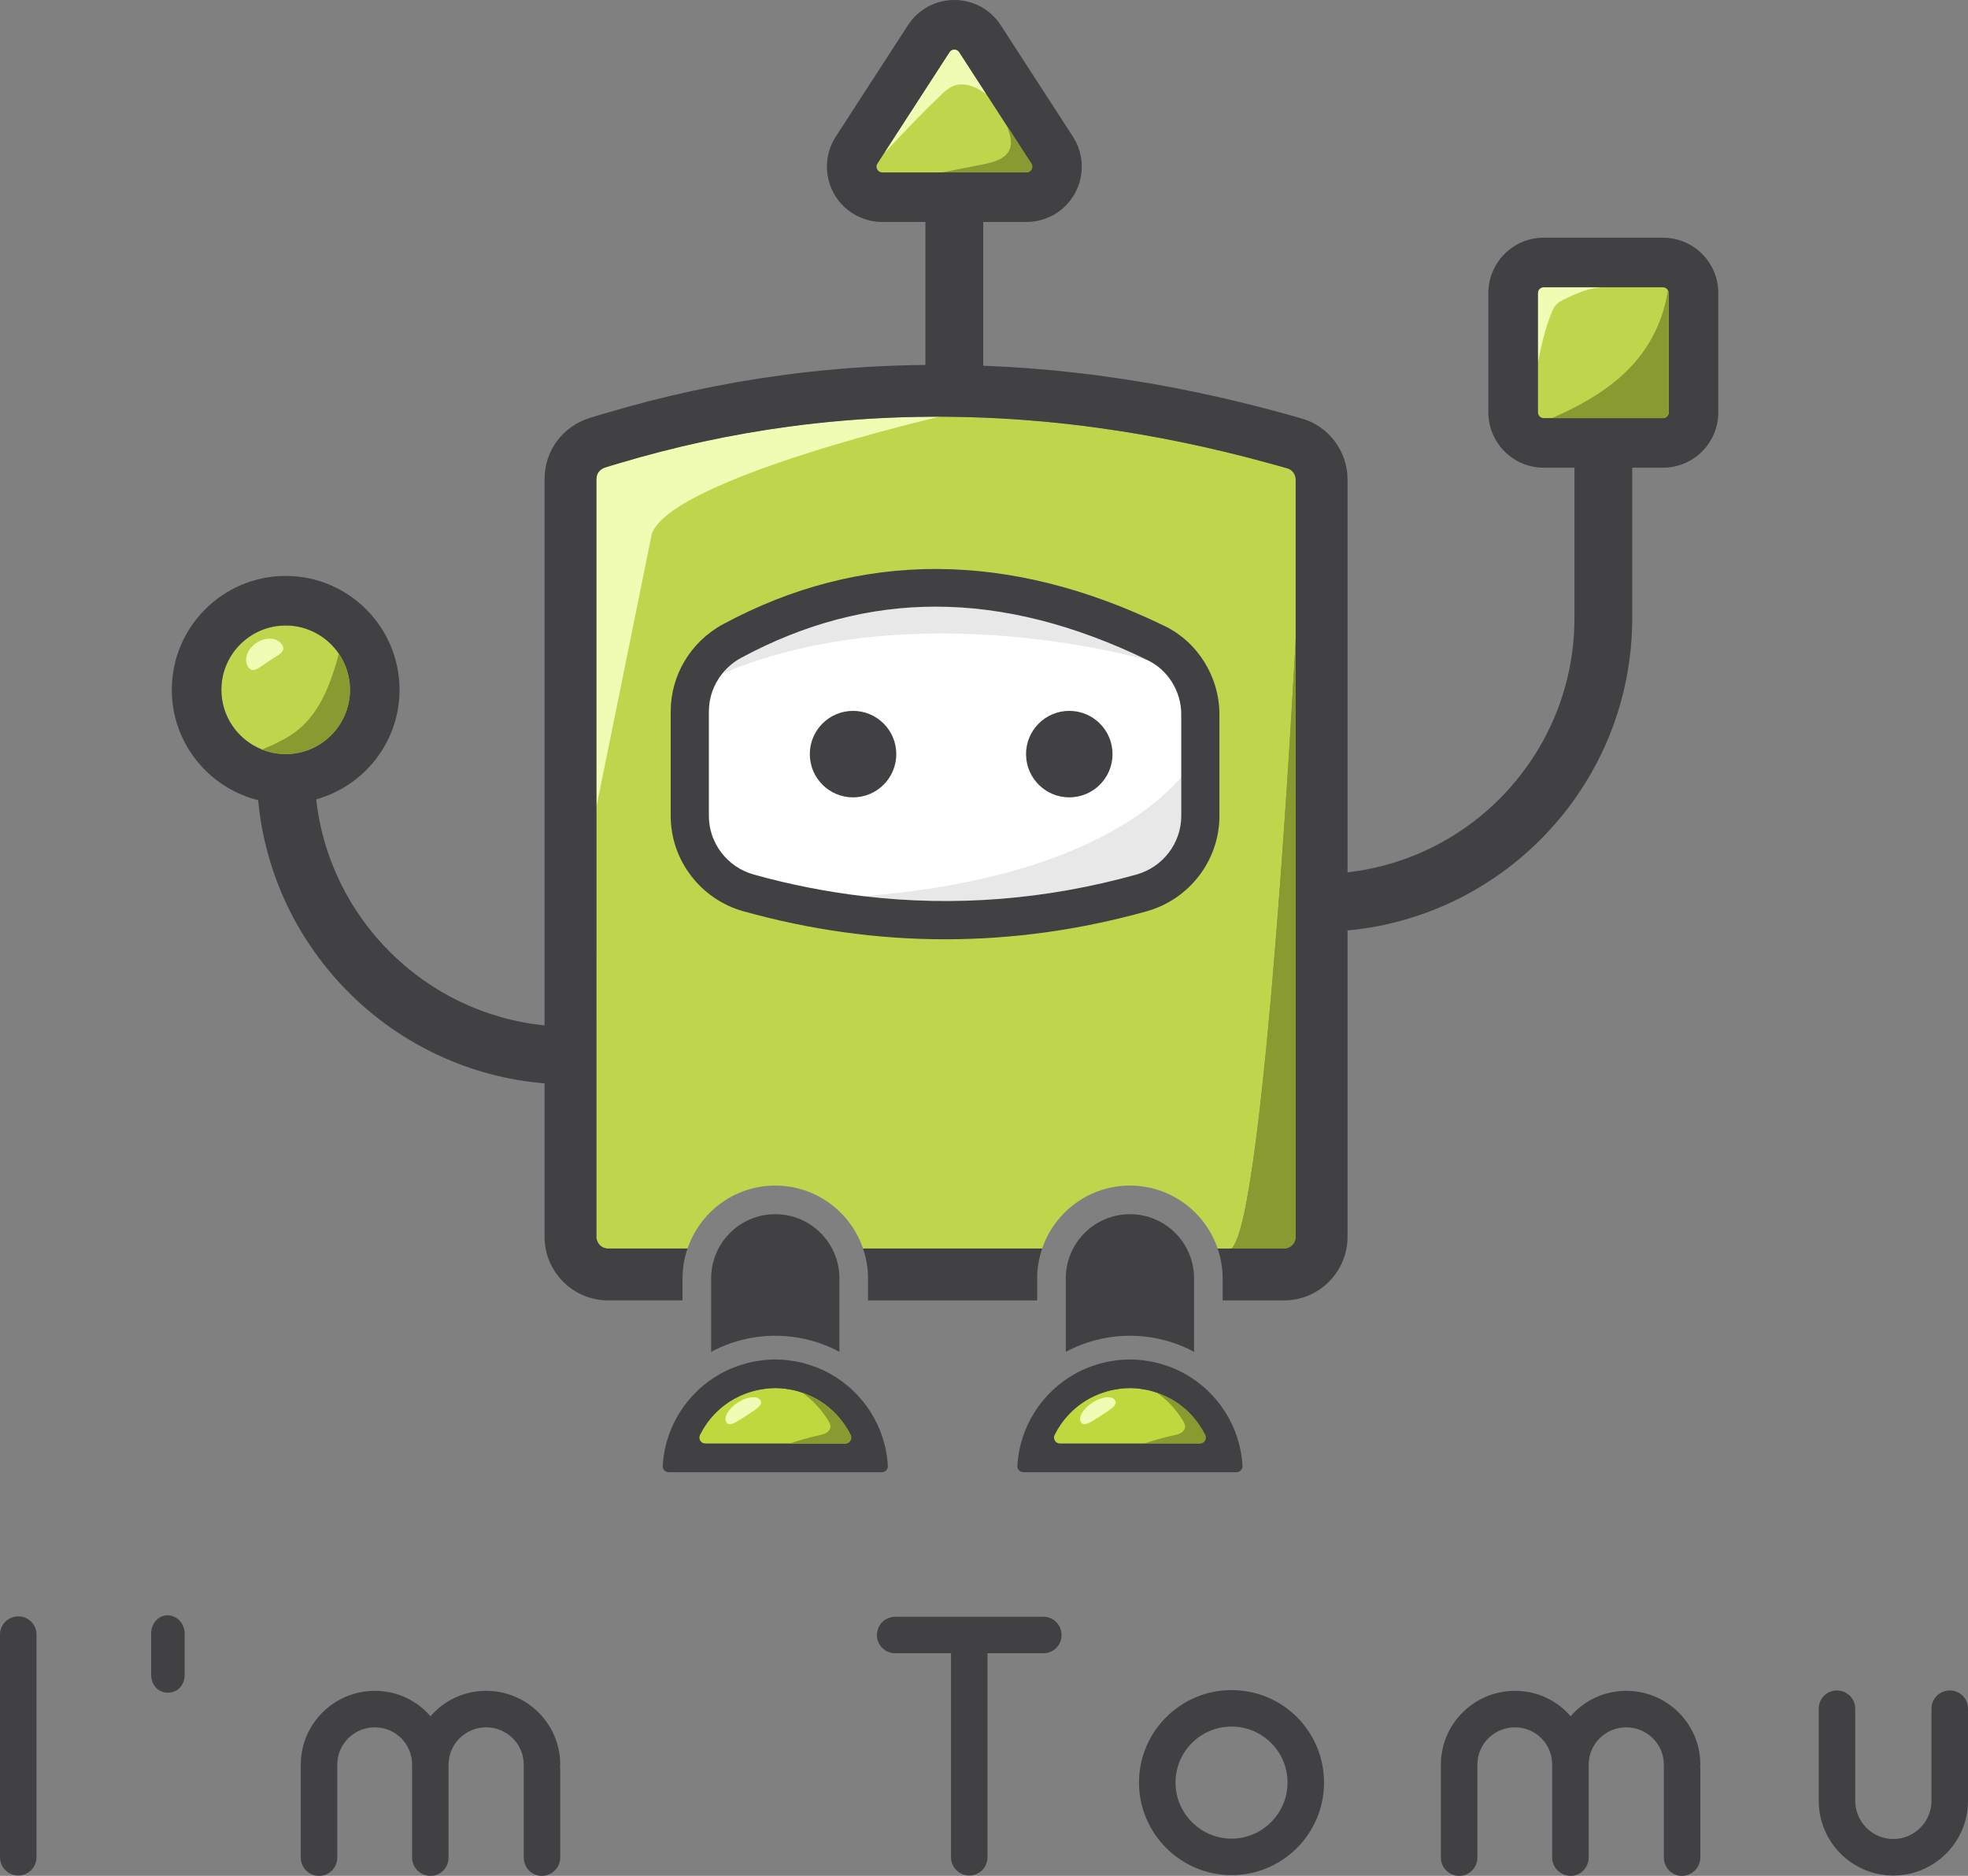 <svg version="1.1" id="Layer_1" xmlns="http://www.w3.org/2000/svg" xmlns:xlink="http://www.w3.org/1999/xlink" x="0px" y="0px"
	 viewBox="0 0 192.934 183.891" style="enable-background:new 0 0 192.934 183.891;" xml:space="preserve">
<rect x="0" y="0" width="192.934" height="183.891" fill="#808080" stroke="none"/>
<style type="text/css">
	.st0{fill:#BFD54C;}
	.st1{fill:#414042;}
	.st2{fill:none;}
	.st3{fill:#F0FCB4;}
	.st4{fill:#BFD83E;}
	.st5{fill:#FFFFFF;}
	.st6{fill:#899A30;}
	.st7{fill:#E8E8E8;}
</style>
<path id="XMLID_191_" class="st0" d="M76.005,116.222c3.991,0,7.383,2.588,8.603,6.171h17.561c1.221-3.583,4.612-6.171,8.603-6.171
	c3.991,0,7.383,2.588,8.603,6.171h1.357c3.331-2.922,6.292-59.73,6.292-59.73V47.01c0-0.508-0.326-0.957-0.794-1.091
	c-0.613-0.182-1.215-0.348-1.809-0.508c-5.634-1.553-11.275-2.72-16.771-3.472c-0.918-0.127-1.831-0.246-2.743-0.347
	c-3.694-0.424-7.468-0.67-11.222-0.73c-0.523-0.011-1.04-0.018-1.556-0.018c-0.308,0-0.616,0.003-0.924,0.009
	c-3.718,0.017-7.494,0.234-11.236,0.644c-0.875,0.093-1.743,0.203-2.61,0.321c-5.599,0.75-11.216,1.963-16.697,3.606
	c-0.466,0.133-0.897,0.263-1.328,0.401c-0.527,0.164-0.862,0.6-0.862,1.114V79.09v42.155c0,0.633,0.511,1.149,1.14,1.149h7.791
	C68.623,118.81,72.014,116.222,76.005,116.222z"/>
<path id="XMLID_3_" class="st1" d="M1.806,183.855c0.976,0,1.771-0.795,1.771-1.806v-21.824c0-0.977-0.795-1.772-1.771-1.772
	c-1.011,0-1.806,0.795-1.806,1.772v21.824C0,183.06,0.795,183.855,1.806,183.855z"/>
<path id="XMLID_89_" class="st1" d="M14.816,160.152v3.975c0,1.011,0.651,1.806,1.626,1.806c1.011,0,1.662-0.759,1.662-1.77v-3.975
	c0-0.975-0.651-1.806-1.662-1.842C15.502,158.346,14.816,159.177,14.816,160.152z"/>
<path id="XMLID_90_" class="st1" d="M47.661,165.753c-2.168,0-4.119,0.94-5.456,2.493c-1.337-1.554-3.289-2.493-5.456-2.493
	c-4.011,0-7.262,3.252-7.262,7.227v9.105c0,1.011,0.795,1.806,1.806,1.806c0.976,0,1.771-0.795,1.771-1.806v-9.105
	c0-2.024,1.662-3.649,3.685-3.649c2.023,0,3.649,1.625,3.649,3.649v9.105c0,1.011,0.831,1.806,1.807,1.806
	c0.976,0,1.77-0.795,1.77-1.806v-9.105c0-2.024,1.662-3.649,3.685-3.649c2.023,0,3.686,1.625,3.686,3.649c0,0.072,0,0.108,0,0.144
	c0,0.073,0,0.109,0,0.181v8.781c0,1.011,0.795,1.806,1.77,1.806c0.976,0,1.807-0.795,1.807-1.806v-8.781
	c0-0.072,0-0.108-0.037-0.181c0.037-0.036,0.037-0.072,0.037-0.144C54.924,169.005,51.672,165.753,47.661,165.753z"/>
<path id="XMLID_106_" class="st1" d="M95.039,183.855c0.976,0,1.77-0.795,1.77-1.806v-19.982h5.492c0.975,0,1.77-0.795,1.77-1.77
	c0-1.011-0.795-1.806-1.77-1.806H87.776c-1.011,0-1.806,0.795-1.806,1.806c0,0.976,0.795,1.77,1.806,1.77h5.456v19.982
	C93.233,183.06,94.027,183.855,95.039,183.855z"/>
<path id="XMLID_148_" class="st1" d="M120.733,183.819c5.022,0,9.069-4.083,9.069-9.069c0-5.022-4.047-9.069-9.069-9.069
	c-4.986,0-9.069,4.047-9.069,9.069C111.663,179.737,115.746,183.819,120.733,183.819z M120.733,169.257
	c3.035,0,5.492,2.457,5.492,5.493c0,2.998-2.457,5.492-5.492,5.492c-3.035,0-5.492-2.493-5.492-5.492
	C115.241,171.715,117.697,169.257,120.733,169.257z"/>
<path id="XMLID_149_" class="st1" d="M159.434,165.753c-2.168,0-4.119,0.94-5.456,2.493c-1.337-1.554-3.288-2.493-5.456-2.493
	c-4.011,0-7.263,3.252-7.263,7.227v9.105c0,1.011,0.795,1.806,1.806,1.806c0.976,0,1.77-0.795,1.77-1.806v-9.105
	c0-2.024,1.663-3.649,3.687-3.649c2.023,0,3.648,1.625,3.648,3.649v9.105c0,1.011,0.832,1.806,1.807,1.806
	c0.975,0,1.77-0.795,1.77-1.806v-9.105c0-2.024,1.663-3.649,3.685-3.649c2.024,0,3.685,1.625,3.685,3.649c0,0.072,0,0.108,0,0.144
	c0,0.073,0,0.109,0,0.181v8.781c0,1.011,0.795,1.806,1.77,1.806c0.977,0,1.807-0.795,1.807-1.806v-8.781
	c0-0.072,0-0.108-0.036-0.181c0.036-0.036,0.036-0.072,0.036-0.144C166.697,169.005,163.445,165.753,159.434,165.753z"/>
<path id="XMLID_150_" class="st1" d="M185.599,183.855c4.047,0,7.299-3.252,7.335-7.263v-0.036v-9.069c0-0.976-0.795-1.77-1.77-1.77
	c-1.013,0-1.807,0.795-1.807,1.77v9.033c0,2.06-1.661,3.758-3.757,3.758c-2.06,0-3.723-1.698-3.723-3.758v-9.033
	c0-0.976-0.795-1.77-1.806-1.77c-0.976,0-1.77,0.795-1.77,1.77v9.069v0.036C178.336,180.603,181.588,183.855,185.599,183.855z"/>
<path id="XMLID_131_" class="st0" d="M163.034,28.16h-11.7c-0.311,0-0.565,0.254-0.565,0.565v11.7c0,0.311,0.254,0.565,0.565,0.565
	h11.7c0.311,0,0.564-0.253,0.564-0.565v-11.7C163.599,28.413,163.346,28.16,163.034,28.16z"/>
<path id="XMLID_132_" class="st0" d="M101.127,16.607c0.073-0.135,0.129-0.344-0.022-0.577l-7.07-10.915
	c-0.138-0.213-0.334-0.258-0.474-0.258c-0.14,0-0.336,0.045-0.474,0.258l-7.07,10.915c-0.151,0.233-0.096,0.443-0.022,0.577
	c0.073,0.135,0.218,0.295,0.496,0.295h14.141C100.908,16.902,101.054,16.742,101.127,16.607z"/>
<path id="XMLID_133_" class="st0" d="M34.312,67.621c0-3.477-2.829-6.305-6.306-6.305c-3.477,0-6.306,2.829-6.306,6.305
	c0,3.477,2.829,6.306,6.306,6.306C31.483,73.926,34.312,71.098,34.312,67.621z"/>
<path id="XMLID_4_" class="st2" d="M115.804,76.189v-6.154c0-2.259-1.284-4.342-3.273-5.307c0,0-22.709-6.713-41.723,1.303
	c-0.836,1.041-1.312,2.342-1.312,3.71v10.25c0,2.656,1.806,5.014,4.392,5.736c3.582,1,7.18,1.702,10.783,2.126
	C104.476,86.283,112.739,79.728,115.804,76.189z"/>
<path id="XMLID_158_" class="st3" d="M27.642,63.192c0.465,0.704-0.39,1.023-1.305,1.627c-0.915,0.604-1.544,1.265-2.008,0.561
	c-0.465-0.704-0.1-1.764,0.815-2.368S27.178,62.488,27.642,63.192z"/>
<path id="XMLID_29_" class="st2" d="M34.312,67.621c0-3.477-2.829-6.305-6.306-6.305S21.7,64.144,21.7,67.621
	c0,3.477,2.829,6.306,6.306,6.306S34.312,71.098,34.312,67.621z"/>
<path id="XMLID_32_" class="st2" d="M101.127,16.607c0.073-0.135,0.129-0.344-0.022-0.577l-7.07-10.915
	c-0.138-0.213-0.334-0.258-0.474-0.258c-0.14,0-0.336,0.045-0.474,0.258l-7.07,10.915c-0.151,0.233-0.096,0.443-0.022,0.577
	c0.073,0.135,0.219,0.295,0.496,0.295h14.141C100.908,16.902,101.054,16.742,101.127,16.607z"/>
<path id="XMLID_33_" class="st2" d="M163.034,28.16h-11.7c-0.311,0-0.565,0.254-0.565,0.565v11.7c0,0.311,0.254,0.565,0.565,0.565
	h11.7c0.311,0,0.565-0.253,0.565-0.565v-11.7C163.599,28.413,163.346,28.16,163.034,28.16z"/>
<path id="XMLID_100_" class="st3" d="M79.969,41.498c-0.875,0.093-1.743,0.203-2.61,0.321c-5.599,0.75-11.216,1.963-16.697,3.606
	c-0.466,0.133-0.897,0.263-1.328,0.401c-0.527,0.164-0.862,0.6-0.862,1.114V79.09L63.9,52.338
	c1.877-5.397,28.23-11.493,28.23-11.493c-0.308,0-0.616,0.003-0.924,0.009C87.487,40.872,83.711,41.089,79.969,41.498z"/>
<path id="XMLID_5_" class="st2" d="M29.329,71.459c1.925-1.616,2.922-4.069,3.641-6.477c0.089-0.297,0.173-0.605,0.239-0.917
	c-1.137-1.658-3.044-2.75-5.203-2.75c-3.477,0-6.306,2.829-6.306,6.305c0,2.657,1.654,4.93,3.984,5.857
	C26.979,72.932,28.26,72.357,29.329,71.459z"/>
<path id="XMLID_6_" class="st2" d="M101.127,16.607c0.073-0.135,0.129-0.344-0.022-0.577l-7.07-10.915
	c-0.138-0.213-0.334-0.258-0.474-0.258c-0.14,0-0.336,0.045-0.474,0.258l-7.07,10.915c-0.151,0.233-0.096,0.443-0.022,0.577
	c0.073,0.135,0.219,0.295,0.496,0.295h14.141C100.908,16.902,101.054,16.742,101.127,16.607z"/>
<path id="XMLID_13_" class="st2" d="M163.034,28.16h-11.7c-0.311,0-0.565,0.254-0.565,0.565v11.7c0,0.311,0.254,0.565,0.565,0.565
	h11.7c0.311,0,0.565-0.253,0.565-0.565v-11.7C163.599,28.413,163.346,28.16,163.034,28.16z"/>
<path id="XMLID_15_" class="st2" d="M101.127,16.607c0.073-0.135,0.129-0.344-0.022-0.577l-7.07-10.915
	c-0.138-0.213-0.334-0.258-0.474-0.258c-0.14,0-0.336,0.045-0.474,0.258l-7.07,10.915c-0.151,0.233-0.096,0.443-0.022,0.577
	c0.073,0.135,0.219,0.295,0.496,0.295h14.141C100.908,16.902,101.054,16.742,101.127,16.607z"/>
<path id="XMLID_16_" class="st2" d="M151.334,40.99h0.8c0.065-0.029,0.131-0.059,0.195-0.088c3.108-1.364,6.139-3.13,8.272-5.771
	c1.546-1.914,2.551-4.253,2.913-6.686c-0.098-0.168-0.272-0.286-0.48-0.286h-11.7c-0.311,0-0.565,0.254-0.565,0.565v11.7
	C150.769,40.737,151.022,40.99,151.334,40.99z"/>
<path id="XMLID_17_" class="st2" d="M34.312,67.621c0-1.318-0.408-2.542-1.103-3.555c-1.137-1.658-3.044-2.75-5.203-2.75
	c-3.477,0-6.306,2.829-6.306,6.305c0,2.657,1.654,4.93,3.984,5.857c0.719,0.286,1.501,0.448,2.321,0.448
	C31.483,73.926,34.312,71.098,34.312,67.621z"/>
<path id="XMLID_8_" class="st2" d="M101.127,16.607c0.073-0.135,0.129-0.344-0.022-0.577l-7.07-10.915
	c-0.138-0.213-0.334-0.258-0.474-0.258c-0.14,0-0.336,0.045-0.474,0.258l-7.07,10.915c-0.151,0.233-0.096,0.443-0.022,0.577
	c0.073,0.135,0.219,0.295,0.496,0.295h14.141C100.908,16.902,101.054,16.742,101.127,16.607z"/>
<path id="XMLID_104_" class="st2" d="M34.312,67.621c0-1.318-0.408-2.542-1.103-3.555c-1.137-1.658-3.044-2.75-5.203-2.75
	c-3.477,0-6.306,2.829-6.306,6.305c0,2.657,1.654,4.93,3.984,5.857c0.719,0.286,1.501,0.448,2.321,0.448
	C31.483,73.926,34.312,71.098,34.312,67.621z"/>
<path id="XMLID_107_" class="st2" d="M163.034,28.16h-5.955c-0.403,0.033-0.802,0.087-1.196,0.181
	c-0.839,0.199-1.625,0.57-2.404,0.938c-0.327,0.155-0.662,0.315-0.908,0.581c-0.208,0.224-0.337,0.508-0.454,0.791
	c-0.647,1.563-1.015,3.222-1.349,4.883v4.893c0,0.311,0.254,0.565,0.565,0.565h0.8h10.9c0.311,0,0.565-0.253,0.565-0.565v-11.7
	c0-0.104-0.036-0.196-0.084-0.279C163.416,28.278,163.242,28.16,163.034,28.16z"/>
<path id="XMLID_130_" class="st3" d="M152.571,29.859c0.246-0.265,0.581-0.426,0.908-0.581c0.779-0.368,1.565-0.739,2.404-0.938
	c0.394-0.093,0.794-0.147,1.196-0.181h-5.745c-0.311,0-0.565,0.254-0.565,0.565v6.807c0.334-1.66,0.702-3.32,1.349-4.883
	C152.234,30.367,152.364,30.083,152.571,29.859z"/>
<path id="XMLID_23_" class="st2" d="M96.429,16.101c1.036-0.205,2.244-0.552,2.588-1.55c0.218-0.632,0.001-1.323-0.215-1.956
	c-0.029-0.085-0.058-0.169-0.087-0.254l-4.68-7.225c-0.138-0.213-0.334-0.258-0.474-0.258c-0.14,0-0.336,0.045-0.474,0.258
	l-7.07,10.915c-0.151,0.233-0.096,0.443-0.022,0.577c0.073,0.135,0.219,0.295,0.496,0.295h5.886
	C93.727,16.635,95.078,16.368,96.429,16.101z"/>
<path id="XMLID_167_" class="st2" d="M34.312,67.621c0-1.318-0.408-2.542-1.103-3.555c-1.137-1.658-3.044-2.75-5.203-2.75
	c-3.477,0-6.306,2.829-6.306,6.305c0,2.657,1.654,4.93,3.984,5.857c0.719,0.286,1.501,0.448,2.321,0.448
	C31.483,73.926,34.312,71.098,34.312,67.621z"/>
<path id="XMLID_172_" class="st2" d="M163.034,28.16h-5.955h-5.745c-0.311,0-0.565,0.254-0.565,0.565v6.807v4.893
	c0,0.311,0.254,0.565,0.565,0.565h0.8h10.9c0.311,0,0.565-0.253,0.565-0.565v-11.7c0-0.104-0.036-0.196-0.084-0.279
	C163.416,28.278,163.242,28.16,163.034,28.16z"/>
<path id="XMLID_68_" class="st2" d="M101.127,16.607c0.073-0.135,0.129-0.344-0.022-0.577l-2.39-3.69l-2.024-3.124
	c-0.168-0.114-0.337-0.226-0.51-0.33c-0.747-0.449-1.646-0.773-2.484-0.534c-0.626,0.178-1.123,0.642-1.59,1.095
	c-1.747,1.691-3.444,3.435-5.086,5.228c-0.086,0.094-0.188,0.188-0.296,0.261l-0.709,1.094c-0.151,0.233-0.096,0.443-0.022,0.577
	c0.073,0.135,0.219,0.295,0.496,0.295h5.886h8.255C100.908,16.902,101.054,16.742,101.127,16.607z"/>
<path id="XMLID_134_" class="st2" d="M34.312,67.621c0-1.318-0.408-2.542-1.103-3.555c-1.137-1.658-3.044-2.75-5.203-2.75
	c-3.477,0-6.306,2.829-6.306,6.305c0,2.657,1.654,4.93,3.984,5.857c0.719,0.286,1.501,0.448,2.321,0.448
	C31.483,73.926,34.312,71.098,34.312,67.621z"/>
<path id="XMLID_154_" class="st2" d="M163.034,28.16h-5.955h-5.745c-0.311,0-0.565,0.254-0.565,0.565v6.807v4.893
	c0,0.311,0.254,0.565,0.565,0.565h0.8h10.9c0.311,0,0.565-0.253,0.565-0.565v-11.7c0-0.104-0.036-0.196-0.084-0.279
	C163.416,28.278,163.242,28.16,163.034,28.16z"/>
<path id="XMLID_161_" class="st3" d="M92.106,9.446c0.468-0.452,0.965-0.916,1.59-1.095c0.838-0.239,1.737,0.086,2.484,0.534
	c0.173,0.104,0.342,0.216,0.51,0.33l-2.657-4.101c-0.138-0.213-0.334-0.258-0.474-0.258c-0.14,0-0.336,0.045-0.474,0.258
	l-6.361,9.821c0.108-0.073,0.209-0.167,0.296-0.261C88.663,12.881,90.359,11.137,92.106,9.446z"/>
<path id="XMLID_9_" class="st2" d="M34.312,67.621c0-1.318-0.408-2.542-1.103-3.555c-1.137-1.658-3.044-2.75-5.203-2.75
	c-3.477,0-6.306,2.829-6.306,6.305c0,2.657,1.654,4.93,3.984,5.857c0.719,0.286,1.501,0.448,2.321,0.448
	C31.483,73.926,34.312,71.098,34.312,67.621z"/>
<path id="XMLID_10_" class="st2" d="M100.631,16.902c0.278,0,0.423-0.161,0.497-0.295c0.073-0.135,0.129-0.344-0.022-0.577
	l-2.39-3.69l-2.024-3.124l-2.657-4.101c-0.138-0.213-0.334-0.258-0.474-0.258c-0.14,0-0.336,0.045-0.474,0.258l-6.361,9.821
	l-0.709,1.094c-0.151,0.233-0.096,0.443-0.022,0.577c0.073,0.135,0.219,0.295,0.496,0.295h5.886H100.631z"/>
<path id="XMLID_18_" class="st2" d="M163.034,28.16h-5.955h-5.745c-0.311,0-0.565,0.254-0.565,0.565v6.807v4.893
	c0,0.311,0.254,0.565,0.565,0.565h0.8h10.9c0.311,0,0.565-0.253,0.565-0.565v-11.7c0-0.104-0.036-0.196-0.084-0.279
	C163.416,28.278,163.242,28.16,163.034,28.16z"/>
<path id="XMLID_332_" class="st4" d="M80.025,137.126c-0.302-0.169-0.641-0.328-1.083-0.501l-0.111-0.04
	c-0.218-0.079-0.44-0.151-0.706-0.223c-0.084-0.022-0.169-0.046-0.262-0.067c-0.201-0.047-0.407-0.082-0.623-0.114l-0.301-0.048
	c-0.32-0.037-0.617-0.055-0.895-0.056h-0.067c-0.282,0.001-0.578,0.019-0.904,0.056l-0.3,0.048
	c-0.212,0.032-0.422,0.069-0.631,0.116l-0.293,0.076c-0.224,0.061-0.444,0.131-0.656,0.209l-0.202,0.072
	c-0.359,0.142-0.696,0.301-1.003,0.471c-1.48,0.829-2.641,2.075-3.369,3.542c-0.193,0.388,0.092,0.846,0.525,0.846h13.725
	c0.433,0,0.717-0.458,0.525-0.846C82.665,139.2,81.504,137.954,80.025,137.126z"/>
<path id="XMLID_14_" class="st3" d="M73.174,138.772c-0.922,0.598-1.66,1.132-1.965,0.661c-0.306-0.471,0.194-1.339,1.116-1.937
	s1.917-0.701,2.223-0.229C74.853,137.738,74.096,138.174,73.174,138.772z"/>
<path id="XMLID_11_" class="st2" d="M80.252,140.715c0.254-0.054,0.514-0.107,0.739-0.238c0.225-0.131,0.412-0.357,0.423-0.616
	c0.009-0.214-0.1-0.414-0.212-0.597c-0.655-1.072-1.532-2.006-2.551-2.74c-0.164-0.055-0.332-0.109-0.526-0.162
	c-0.085-0.022-0.169-0.046-0.262-0.067c-0.201-0.047-0.407-0.082-0.623-0.114l-0.301-0.048c-0.32-0.037-0.617-0.055-0.895-0.056
	h-0.067c-0.282,0.001-0.578,0.019-0.904,0.056l-0.3,0.047c-0.212,0.032-0.422,0.069-0.631,0.116l-0.293,0.076
	c-0.224,0.061-0.444,0.131-0.656,0.209l-0.202,0.072c-0.359,0.142-0.696,0.301-1.003,0.471c-1.48,0.829-2.641,2.075-3.369,3.542
	c-0.193,0.388,0.092,0.846,0.525,0.846h8.261C78.34,141.201,79.287,140.922,80.252,140.715z"/>
<path id="XMLID_28_" class="st1" d="M81.397,134.677c-0.432-0.242-0.883-0.452-1.348-0.635c-0.085-0.034-0.173-0.063-0.259-0.095
	c-0.291-0.106-0.588-0.201-0.89-0.283c-0.134-0.036-0.268-0.073-0.404-0.104c-0.273-0.063-0.551-0.112-0.831-0.154
	c-0.137-0.021-0.272-0.047-0.411-0.063c-0.398-0.045-0.8-0.072-1.209-0.073c-0.013,0-0.025-0.002-0.038-0.002
	c-0.012,0-0.023,0.002-0.035,0.002c-0.41,0.001-0.814,0.028-1.213,0.073c-0.138,0.016-0.272,0.042-0.409,0.062
	c-0.281,0.042-0.56,0.092-0.834,0.155c-0.136,0.031-0.269,0.067-0.403,0.104c-0.302,0.082-0.599,0.177-0.89,0.283
	c-0.087,0.032-0.175,0.062-0.26,0.095c-0.464,0.183-0.914,0.392-1.346,0.634c-3.212,1.799-5.436,5.151-5.646,9.041
	c-0.018,0.328,0.257,0.603,0.586,0.603h20.899c0.329,0,0.603-0.274,0.586-0.603C86.831,139.828,84.607,136.476,81.397,134.677z
	 M68.618,140.667c0.728-1.467,1.889-2.714,3.369-3.542c0.307-0.171,0.644-0.33,1.003-0.471l0.202-0.072
	c0.212-0.079,0.432-0.148,0.656-0.209l0.293-0.076c0.209-0.047,0.419-0.084,0.631-0.116l0.3-0.047
	c0.326-0.037,0.622-0.055,0.904-0.056h0.067c0.279,0.001,0.576,0.019,0.895,0.056l0.301,0.048c0.216,0.032,0.421,0.068,0.623,0.114
	c0.093,0.021,0.177,0.045,0.262,0.067c0.194,0.053,0.363,0.106,0.526,0.162c0.06,0.02,0.121,0.04,0.179,0.061l0.111,0.04
	c0.442,0.173,0.781,0.332,1.083,0.501c1.479,0.829,2.64,2.075,3.368,3.542c0.193,0.388-0.092,0.846-0.525,0.846h-5.464h-8.261
	C68.71,141.513,68.426,141.055,68.618,140.667z"/>
<path id="XMLID_315_" class="st1" d="M106.729,134.043c0.086-0.034,0.173-0.064,0.26-0.095
	C106.902,133.979,106.815,134.008,106.729,134.043z"/>
<path id="XMLID_308_" class="st1" d="M114.557,133.948c0.086,0.032,0.174,0.061,0.259,0.095
	C114.73,134.008,114.643,133.979,114.557,133.948z"/>
<path id="XMLID_295_" class="st5" d="M113.263,133.561c0.136,0.031,0.27,0.068,0.404,0.104
	C113.533,133.628,113.398,133.592,113.263,133.561z"/>
<path id="XMLID_284_" class="st1" d="M113.263,133.561c0.136,0.031,0.27,0.068,0.404,0.104
	C113.533,133.628,113.398,133.592,113.263,133.561z"/>
<path id="XMLID_277_" class="st1" d="M107.879,133.664c0.134-0.036,0.267-0.072,0.403-0.104
	C108.147,133.592,108.013,133.628,107.879,133.664z"/>
<path id="XMLID_272_" class="st5" d="M110.811,133.27c-0.013,0-0.025-0.002-0.038-0.002c-0.012,0-0.024,0.002-0.036,0.002
	c0.012,0,0.023-0.002,0.035-0.002C110.786,133.269,110.798,133.27,110.811,133.27z"/>
<path id="XMLID_259_" class="st1" d="M110.811,133.27c-0.013,0-0.025-0.002-0.038-0.002c-0.012,0-0.024,0.002-0.036,0.002
	c0.012,0,0.023-0.002,0.035-0.002C110.786,133.269,110.798,133.27,110.811,133.27z"/>
<path id="XMLID_236_" class="st1" d="M109.116,133.406c0.136-0.021,0.271-0.047,0.409-0.062
	C109.387,133.359,109.252,133.385,109.116,133.406z"/>
<path id="XMLID_166_" class="st1" d="M112.02,133.344c0.139,0.016,0.274,0.042,0.411,0.063
	C112.294,133.386,112.159,133.359,112.02,133.344z"/>
<path id="XMLID_64_" class="st4" d="M114.793,137.126c-0.302-0.169-0.641-0.328-1.083-0.501l-0.111-0.04
	c-0.218-0.079-0.44-0.151-0.706-0.223c-0.085-0.022-0.169-0.046-0.262-0.067c-0.201-0.047-0.407-0.082-0.623-0.114l-0.301-0.048
	c-0.32-0.037-0.617-0.055-0.895-0.056h-0.067c-0.282,0.001-0.578,0.019-0.904,0.056l-0.3,0.048
	c-0.212,0.032-0.422,0.069-0.631,0.116l-0.293,0.076c-0.224,0.061-0.444,0.131-0.656,0.209l-0.202,0.072
	c-0.359,0.142-0.696,0.301-1.003,0.471c-1.48,0.829-2.641,2.075-3.369,3.542c-0.193,0.388,0.092,0.846,0.525,0.846h13.725
	c0.433,0,0.717-0.458,0.525-0.846C117.432,139.2,116.271,137.954,114.793,137.126z"/>
<path id="XMLID_57_" class="st3" d="M107.941,138.772c-0.922,0.598-1.66,1.132-1.965,0.661c-0.306-0.471,0.194-1.339,1.116-1.937
	s1.917-0.701,2.223-0.229C109.621,137.738,108.863,138.174,107.941,138.772z"/>
<path id="XMLID_24_" class="st2" d="M115.02,140.715c0.254-0.054,0.514-0.107,0.739-0.238c0.225-0.131,0.412-0.357,0.423-0.616
	c0.009-0.214-0.1-0.414-0.212-0.597c-0.655-1.072-1.532-2.006-2.551-2.74c-0.164-0.055-0.332-0.109-0.527-0.162
	c-0.085-0.022-0.169-0.046-0.262-0.067c-0.201-0.047-0.407-0.082-0.623-0.114l-0.301-0.048c-0.32-0.037-0.617-0.055-0.895-0.056
	h-0.067c-0.282,0.001-0.578,0.019-0.904,0.056l-0.3,0.047c-0.212,0.032-0.422,0.069-0.631,0.116l-0.293,0.076
	c-0.224,0.061-0.444,0.131-0.656,0.209l-0.202,0.072c-0.359,0.142-0.696,0.301-1.003,0.471c-1.48,0.829-2.641,2.075-3.369,3.542
	c-0.193,0.388,0.092,0.846,0.525,0.846h8.261C113.107,141.201,114.055,140.922,115.02,140.715z"/>
<path id="XMLID_187_" class="st2" d="M32.97,64.982c0.089-0.297,0.173-0.605,0.239-0.917c-1.137-1.658-3.044-2.75-5.203-2.75
	c-3.477,0-6.306,2.829-6.306,6.305c0,2.657,1.654,4.93,3.984,5.857c1.294-0.546,2.575-1.121,3.644-2.019
	C31.254,69.843,32.251,67.39,32.97,64.982z"/>
<path id="XMLID_189_" class="st2" d="M160.601,35.132c1.546-1.914,2.551-4.253,2.913-6.686c-0.098-0.168-0.272-0.286-0.48-0.286
	h-5.955h-5.745c-0.311,0-0.565,0.254-0.565,0.565v6.807v4.893c0,0.311,0.254,0.565,0.565,0.565h0.8
	c0.065-0.029,0.131-0.059,0.195-0.088C155.438,39.538,158.468,37.773,160.601,35.132z"/>
<path id="XMLID_190_" class="st2" d="M99.017,14.551c0.218-0.632,0.001-1.323-0.215-1.956c-0.029-0.085-0.058-0.169-0.087-0.254
	l-2.024-3.124l-2.657-4.101c-0.138-0.213-0.334-0.258-0.474-0.258c-0.14,0-0.336,0.045-0.474,0.258l-6.361,9.821l-0.709,1.094
	c-0.151,0.233-0.096,0.443-0.022,0.577c0.073,0.135,0.219,0.295,0.496,0.295h5.886c1.351-0.267,2.702-0.534,4.053-0.801
	C97.465,15.896,98.672,15.549,99.017,14.551z"/>
<path id="XMLID_193_" class="st1" d="M102.17,122.394H84.608c0.313,0.918,0.49,1.899,0.49,2.922l0,2.162h16.581l0-2.162
	C101.679,124.293,101.857,123.312,102.17,122.394z"/>
<path id="XMLID_196_" class="st1" d="M163.034,23.302h-11.7c-2.99,0-5.423,2.433-5.423,5.423v11.7c0,2.99,2.433,5.422,5.423,5.422
	h3.017v14.755c0,12.869-9.744,23.499-22.242,24.913V47.01c0-2.759-1.836-5.216-4.46-5.974c-0.635-0.188-1.278-0.366-1.894-0.531
	c-5.834-1.608-11.693-2.82-17.41-3.602c-0.96-0.133-1.918-0.257-2.866-0.363c-2.997-0.344-6.042-0.572-9.086-0.687V21.76h4.237
	c1.988,0,3.814-1.085,4.763-2.832c0.95-1.747,0.869-3.869-0.213-5.538l-7.07-10.915C97.108,0.925,95.407,0,93.56,0
	c-1.846,0-3.547,0.925-4.551,2.474l-7.07,10.915c-1.081,1.669-1.163,3.791-0.213,5.538c0.95,1.747,2.775,2.832,4.763,2.832h4.237
	v14.018c-3.73,0.031-7.53,0.252-11.303,0.666c-0.917,0.098-1.833,0.213-2.745,0.337c-5.862,0.785-11.733,2.053-17.439,3.765
	c-0.488,0.138-0.976,0.285-1.438,0.434c-2.64,0.82-4.413,3.216-4.413,5.962v53.579c-11.723-1.18-21.086-10.468-22.389-22.156
	c4.704-1.313,8.17-5.626,8.17-10.743c0-6.155-5.007-11.162-11.163-11.162s-11.163,5.007-11.163,11.162
	c0,5.225,3.613,9.61,8.468,10.82c1.376,14.778,13.253,26.546,28.076,27.76v15.044c0,3.437,2.792,6.233,6.224,6.233h5.342h1.958
	l0-2.162c0-1.023,0.177-2.003,0.49-2.922h-7.791c-0.629,0-1.14-0.515-1.14-1.149V79.09V46.941c0-0.514,0.336-0.951,0.862-1.114
	c0.43-0.138,0.862-0.268,1.328-0.401c5.481-1.644,11.098-2.857,16.697-3.606c0.868-0.118,1.735-0.228,2.61-0.321
	c3.742-0.41,7.518-0.626,11.236-0.644c0.308-0.006,0.616-0.009,0.924-0.009c0.517,0,1.033,0.007,1.556,0.018
	c3.753,0.06,7.527,0.306,11.222,0.73c0.912,0.102,1.825,0.22,2.743,0.347c5.496,0.751,11.137,1.919,16.771,3.472
	c0.594,0.159,1.196,0.326,1.809,0.508c0.467,0.134,0.794,0.582,0.794,1.091v15.653v58.582c0,0.633-0.515,1.149-1.148,1.149h-5.144
	h-1.357c0.313,0.918,0.49,1.899,0.49,2.922l0,2.162h3.643h2.368c3.437,0,6.232-2.796,6.232-6.233V91.211
	c15.628-1.437,27.909-14.613,27.909-30.609V45.847h3.017c2.99,0,5.422-2.432,5.422-5.422v-11.7
	C168.456,25.735,166.024,23.302,163.034,23.302z M25.685,73.478c-2.331-0.927-3.984-3.2-3.984-5.857
	c0-3.477,2.829-6.305,6.306-6.305c2.158,0,4.066,1.091,5.203,2.75c0.695,1.013,1.103,2.237,1.103,3.555
	c0,3.477-2.829,6.306-6.306,6.306C27.186,73.926,26.404,73.764,25.685,73.478z M92.376,16.902H86.49
	c-0.277,0-0.423-0.161-0.496-0.295c-0.074-0.134-0.129-0.344,0.022-0.577l0.709-1.094l6.361-9.821
	c0.138-0.213,0.334-0.258,0.474-0.258c0.14,0,0.336,0.045,0.474,0.258l2.657,4.101l2.024,3.124l2.39,3.69
	c0.151,0.233,0.095,0.442,0.022,0.577c-0.074,0.135-0.219,0.295-0.497,0.295H92.376z M163.599,40.425
	c0,0.311-0.253,0.565-0.565,0.565h-10.9h-0.8c-0.311,0-0.565-0.253-0.565-0.565v-4.893v-6.807c0-0.311,0.254-0.565,0.565-0.565
	h5.745h5.955c0.208,0,0.382,0.118,0.48,0.286c0.049,0.084,0.084,0.176,0.084,0.279V40.425z"/>
<path id="XMLID_217_" class="st1" d="M82.292,125.315c0-3.472-2.815-6.287-6.287-6.287c-3.472,0-6.287,2.815-6.287,6.287v7.192
	c0,0.005,0.001,0.009,0.001,0.014c1.876-1.004,4.015-1.576,6.287-1.576c2.272,0,4.41,0.573,6.286,1.576
	c0-0.005,0.001-0.009,0.001-0.014V125.315z"/>
<path id="XMLID_225_" class="st1" d="M117.06,125.315c0-3.472-2.815-6.287-6.287-6.287c-3.472,0-6.287,2.815-6.287,6.287v7.192
	c0,0.005,0.001,0.009,0.001,0.014c1.876-1.004,4.015-1.576,6.287-1.576c2.271,0,4.41,0.573,6.286,1.576
	c0-0.005,0.001-0.009,0.001-0.014V125.315z"/>
<path id="XMLID_226_" class="st6" d="M125.877,122.394c0.633,0,1.148-0.515,1.148-1.149V62.663c0,0-2.961,56.809-6.292,59.73
	H125.877z"/>
<path id="XMLID_227_" class="st6" d="M34.312,67.621c0-1.318-0.408-2.542-1.103-3.555c-0.066,0.311-0.15,0.619-0.239,0.917
	c-0.719,2.408-1.716,4.861-3.641,6.477c-1.069,0.898-2.35,1.473-3.644,2.019c0.719,0.286,1.501,0.448,2.321,0.448
	C31.483,73.926,34.312,71.098,34.312,67.621z"/>
<path id="XMLID_228_" class="st6" d="M160.601,35.132c-2.133,2.641-5.163,4.406-8.272,5.771c-0.065,0.028-0.13,0.059-0.195,0.088
	h10.9c0.311,0,0.565-0.253,0.565-0.565v-11.7c0-0.104-0.036-0.196-0.084-0.279C163.152,30.879,162.147,33.217,160.601,35.132z"/>
<path id="XMLID_229_" class="st6" d="M101.127,16.607c0.073-0.135,0.129-0.344-0.022-0.577l-2.39-3.69
	c0.029,0.085,0.058,0.169,0.087,0.254c0.216,0.633,0.433,1.324,0.215,1.956c-0.344,0.998-1.552,1.346-2.588,1.55
	c-1.351,0.267-2.702,0.534-4.053,0.801h8.255C100.908,16.902,101.054,16.742,101.127,16.607z"/>
<path id="XMLID_230_" class="st6" d="M80.025,137.125c-0.302-0.169-0.641-0.328-1.083-0.501l-0.111-0.04
	c-0.058-0.021-0.12-0.041-0.179-0.061c1.019,0.734,1.896,1.668,2.551,2.74c0.112,0.183,0.221,0.383,0.212,0.597
	c-0.011,0.26-0.198,0.486-0.423,0.616c-0.225,0.131-0.485,0.183-0.739,0.238c-0.965,0.207-1.912,0.486-2.849,0.798h5.464
	c0.433,0,0.717-0.458,0.525-0.846C82.665,139.2,81.504,137.954,80.025,137.125z"/>
<path id="XMLID_232_" class="st6" d="M114.793,137.125c-0.302-0.169-0.641-0.328-1.083-0.501l-0.111-0.04
	c-0.058-0.021-0.12-0.041-0.179-0.061c1.019,0.734,1.896,1.668,2.551,2.74c0.112,0.183,0.221,0.383,0.212,0.597
	c-0.011,0.26-0.198,0.486-0.423,0.616c-0.225,0.131-0.485,0.183-0.739,0.238c-0.965,0.207-1.912,0.486-2.849,0.798h5.464
	c0.433,0,0.717-0.458,0.525-0.846C117.432,139.2,116.271,137.954,114.793,137.125z"/>
<path id="XMLID_58_" class="st1" d="M116.164,134.677c-0.432-0.242-0.883-0.452-1.348-0.635c-0.085-0.034-0.173-0.063-0.259-0.095
	c-0.291-0.106-0.588-0.201-0.89-0.283c-0.134-0.036-0.268-0.073-0.404-0.104c-0.273-0.063-0.551-0.112-0.831-0.154
	c-0.137-0.021-0.272-0.047-0.411-0.063c-0.398-0.045-0.8-0.072-1.209-0.073c-0.013,0-0.025-0.002-0.038-0.002
	c-0.012,0-0.023,0.002-0.035,0.002c-0.41,0.001-0.814,0.028-1.213,0.073c-0.138,0.016-0.272,0.042-0.409,0.062
	c-0.281,0.042-0.56,0.092-0.834,0.155c-0.136,0.031-0.269,0.067-0.403,0.104c-0.302,0.082-0.599,0.177-0.89,0.283
	c-0.087,0.032-0.175,0.062-0.26,0.095c-0.464,0.183-0.914,0.392-1.346,0.634c-3.212,1.799-5.436,5.151-5.646,9.041
	c-0.018,0.328,0.257,0.603,0.586,0.603h20.899c0.329,0,0.603-0.274,0.586-0.603C121.599,139.828,119.375,136.476,116.164,134.677z
	 M103.385,140.667c0.728-1.467,1.889-2.714,3.369-3.542c0.307-0.171,0.644-0.33,1.003-0.471l0.202-0.072
	c0.212-0.079,0.432-0.148,0.656-0.209l0.293-0.076c0.209-0.047,0.419-0.084,0.631-0.116l0.3-0.047
	c0.326-0.037,0.622-0.055,0.904-0.056h0.067c0.279,0.001,0.576,0.019,0.895,0.056l0.301,0.048c0.216,0.032,0.421,0.068,0.623,0.114
	c0.093,0.021,0.177,0.045,0.262,0.067c0.194,0.053,0.363,0.106,0.527,0.162c0.06,0.02,0.121,0.04,0.179,0.061l0.111,0.04
	c0.442,0.173,0.781,0.332,1.083,0.501c1.479,0.829,2.64,2.075,3.368,3.542c0.193,0.388-0.092,0.846-0.525,0.846h-5.464h-8.261
	C103.477,141.513,103.193,141.055,103.385,140.667z"/>
<path id="XMLID_164_" class="st5" d="M111.915,87.53c-12.844,3.584-25.688,3.584-38.531,0c-3.394-0.947-5.76-4.015-5.76-7.538
	v-10.25c0-2.896,1.615-5.537,4.165-6.91c12.999-7,26.852-6.929,41.559,0.213c2.664,1.294,4.327,4.029,4.327,6.991v9.956
	C117.675,83.515,115.309,86.583,111.915,87.53z"/>
<circle id="XMLID_108_" class="st1" cx="83.629" cy="73.926" r="4.239"/>
<circle id="XMLID_99_" class="st1" cx="104.828" cy="73.926" r="4.239"/>
<g id="XMLID_20_">
	<path id="XMLID_94_" class="st7" d="M84.669,87.855c8.919,1.051,17.875,0.349,26.742-2.126h0.001
		c2.585-0.722,4.391-3.08,4.391-5.736v-3.803C112.739,79.728,104.476,86.283,84.669,87.855z"/>
	<path id="XMLID_22_" class="st7" d="M112.53,64.729c-7.218-3.506-14.123-5.259-20.809-5.259c-6.527,0-12.845,1.67-19.046,5.009
		c-0.736,0.396-1.367,0.928-1.869,1.552C89.821,58.015,112.53,64.729,112.53,64.729z"/>
</g>
<path id="XMLID_93_" class="st1" d="M114.166,61.363c-15.208-7.387-29.766-7.446-43.264-0.178c-3.176,1.71-5.149,4.989-5.149,8.557
	v10.25c0,4.328,2.931,8.169,7.128,9.34c6.559,1.83,13.164,2.746,19.769,2.746c6.605,0,13.21-0.915,19.768-2.746
	c4.197-1.171,7.128-5.012,7.128-9.34v-9.956C119.545,66.354,117.433,62.95,114.166,61.363z M69.495,79.992v-10.25
	c0-1.368,0.476-2.669,1.312-3.71c0.502-0.625,1.133-1.156,1.869-1.552c6.201-3.339,12.519-5.009,19.046-5.009
	c6.686,0,13.591,1.753,20.809,5.259c1.989,0.965,3.273,3.048,3.273,5.307v6.154v3.803c0,2.656-1.806,5.014-4.391,5.736h-0.001
	c-8.867,2.475-17.823,3.177-26.742,2.126c-3.603-0.424-7.2-1.127-10.783-2.126C71.301,85.006,69.495,82.648,69.495,79.992z"/>
</svg>
